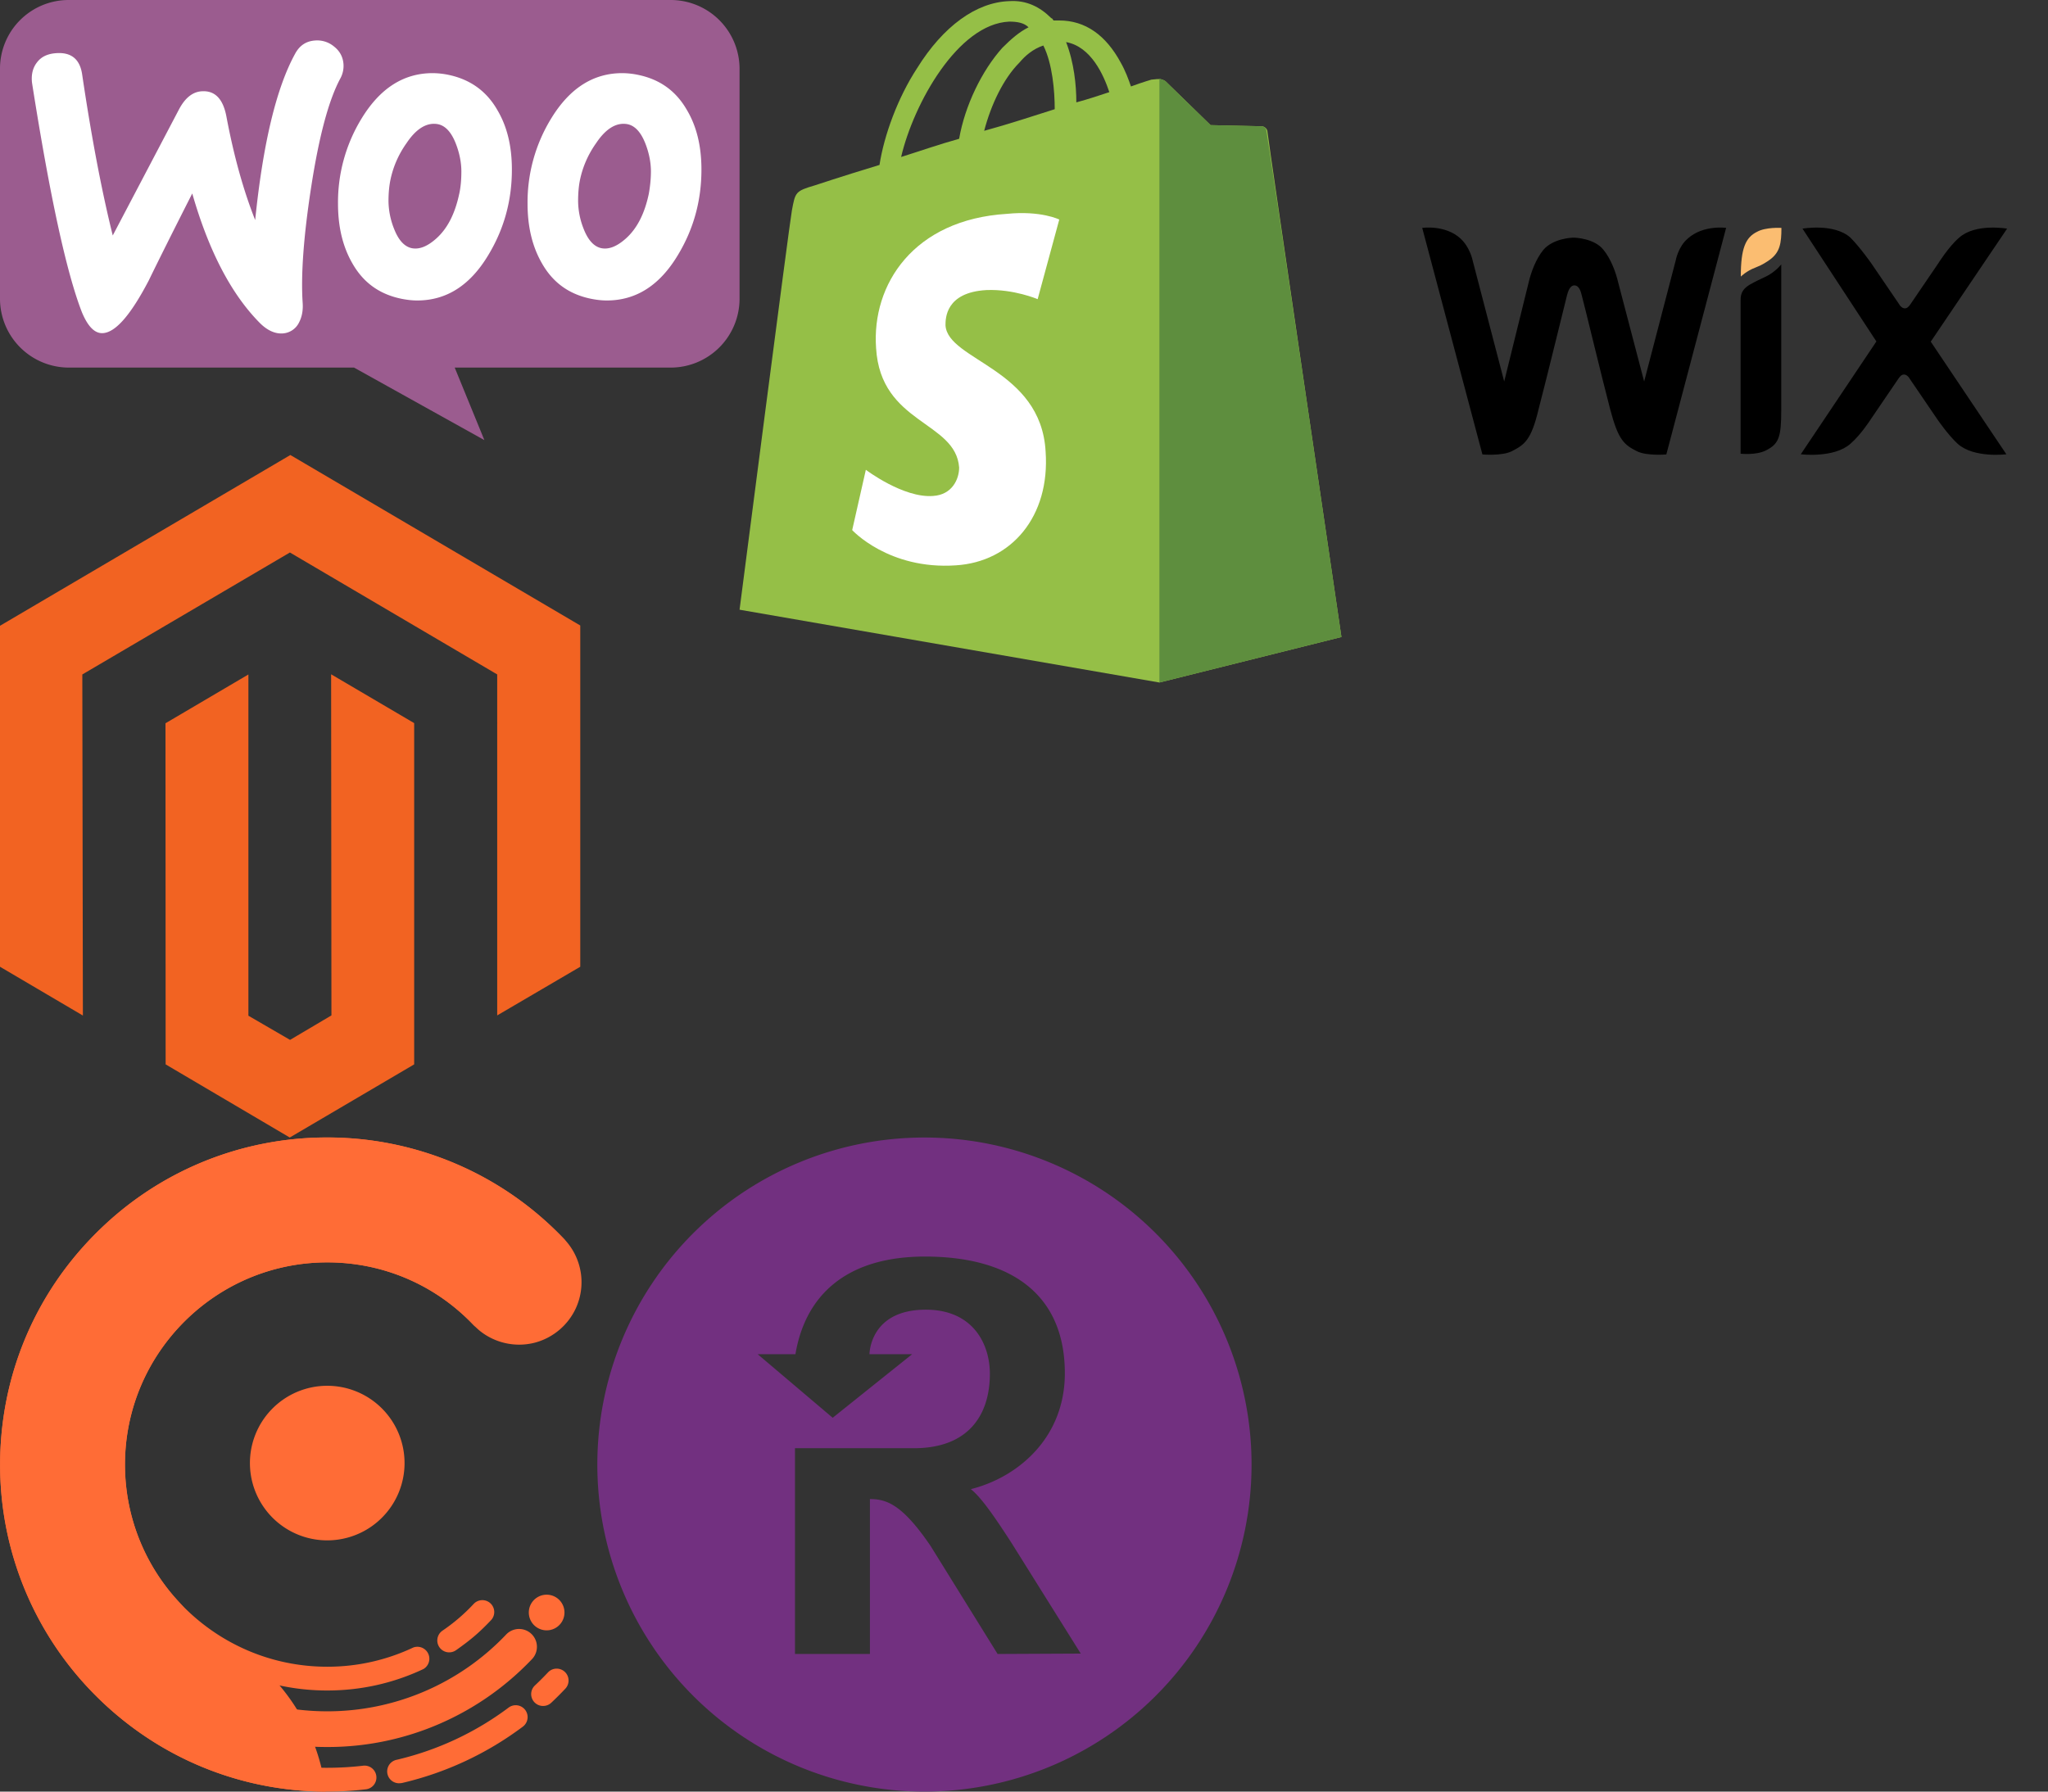 <?xml version="1.0" encoding="utf-8"?><svg width="72" height="63" viewBox="0 0 72 63" xmlns="http://www.w3.org/2000/svg" xmlns:xlink="http://www.w3.org/1999/xlink"><rect x="0" y="0" width="72" height="63" fill="#333333" stroke="none"/><svg width="21" height="23" fill="none" viewBox="0 0 21 23" id="icon-header-menu-chargebee" y="40" xmlns="http://www.w3.org/2000/svg"><path fill-rule="evenodd" clip-rule="evenodd" d="M11.504 21.432a9.865 9.865 0 0 1-7.023-2.91A9.866 9.866 0 0 1 1.572 11.5a9.867 9.867 0 0 1 2.91-7.023 9.867 9.867 0 0 1 7.022-2.909 9.86 9.86 0 0 1 3.983.831 9.89 9.89 0 0 1 3.215 2.258.627.627 0 0 1-.908.864 8.654 8.654 0 0 0-6.29-2.698c-4.784 0-8.677 3.892-8.677 8.677s3.893 8.677 8.677 8.677a8.659 8.659 0 0 0 6.29-2.7.627.627 0 1 1 .91.864c-.919.966-2 1.726-3.216 2.26a9.857 9.857 0 0 1-3.984.831Z" fill="#FF6C36"/><path fill-rule="evenodd" clip-rule="evenodd" d="M11.502 19.445c-4.381 0-7.946-3.564-7.946-7.945s3.565-7.946 7.946-7.946c1.108 0 2.18.224 3.186.665a7.909 7.909 0 0 1 2.572 1.806.419.419 0 0 1-.605.577 7.048 7.048 0 0 0-5.153-2.211c-3.92 0-7.11 3.189-7.11 7.109s3.19 7.109 7.11 7.109a7.043 7.043 0 0 0 3.026-.675.42.42 0 0 1 .357.757c-1.062.5-2.2.754-3.383.754ZM19.568 16.183a.626.626 0 1 1-.7 1.04.626.626 0 0 1 .7-1.04Z" fill="#FF6C36"/><path fill-rule="evenodd" clip-rule="evenodd" d="M11.504 23c-3.072 0-5.96-1.196-8.132-3.369A11.424 11.424 0 0 1 .004 11.5c0-3.072 1.196-5.96 3.368-8.132A11.425 11.425 0 0 1 11.504 0a11.457 11.457 0 0 1 8.335 3.577.419.419 0 0 1-.606.576 10.625 10.625 0 0 0-7.73-3.317c-2.847 0-5.525 1.11-7.54 3.124A10.594 10.594 0 0 0 .84 11.5c0 2.848 1.11 5.527 3.124 7.54a10.593 10.593 0 0 0 7.54 3.123c.418 0 .84-.024 1.251-.072a.418.418 0 1 1 .097.83c-.444.053-.898.079-1.348.079M14.044 22.707a.417.417 0 0 1-.095-.826 10.574 10.574 0 0 0 3.932-1.835.418.418 0 1 1 .5.67 11.397 11.397 0 0 1-4.24 1.98.483.483 0 0 1-.097.01ZM19.095 19.989a.417.417 0 0 1-.287-.723c.157-.148.31-.301.458-.458a.417.417 0 1 1 .609.573c-.158.168-.325.335-.494.494a.418.418 0 0 1-.286.114ZM15.793 18.104a.418.418 0 0 1-.243-.759 6.42 6.42 0 0 0 1.105-.947.417.417 0 1 1 .606.576c-.453.477-.744.71-1.226 1.052a.419.419 0 0 1-.242.078Z" fill="#FF6C36"/><path fill-rule="evenodd" clip-rule="evenodd" d="M19.838 3.577A11.492 11.492 0 0 0 9.312.208a11.396 11.396 0 0 0-5.605 2.84A11.692 11.692 0 0 0 2.263 4.65 11.42 11.42 0 0 0 .415 8.433a11.662 11.662 0 0 0-.34 4.357 11.483 11.483 0 0 0 1.437 4.407 11.552 11.552 0 0 0 3.041 3.468 11.41 11.41 0 0 0 6.9 2.334 7.09 7.09 0 0 0-2.55-4.642 7.12 7.12 0 0 0-1.929-1.129l-.106-.04c-.015-.005-.033-.009-.046-.016-.02-.013-.024-.04-.032-.064a2.163 2.163 0 0 0-.417-.685c-.117-.131-.237-.258-.348-.393a7.082 7.082 0 0 1-1.583-3.71 7.17 7.17 0 0 1 .031-1.875 7.055 7.055 0 0 1 1.27-3.105 7.174 7.174 0 0 1 2.502-2.157 7.076 7.076 0 0 1 3.32-.792c.67.006 1.339.104 1.982.295a7 7 0 0 1 2.595 1.425c.129.111.252.227.373.346.124.124.24.252.378.36a2.212 2.212 0 0 0 1.898.4A2.213 2.213 0 0 0 20.246 6a2.194 2.194 0 0 0-.407-2.424c-1.063-1.118.835.878 0 0" fill="#FF6C36"/><path fill-rule="evenodd" clip-rule="evenodd" d="M14.222 11.5a2.718 2.718 0 1 0-5.435 0 2.718 2.718 0 0 0 5.435 0Z" fill="#FF6C36"/></svg><svg width="21" height="24" fill="none" viewBox="0 0 21 24" id="icon-header-menu-magento" y="16" xmlns="http://www.w3.org/2000/svg"><path d="M20.4 5.995v12l-2.92 1.711V7.716l-7.288-4.288-7.298 4.289.02 11.994L0 17.995V6.005L10.208 0 20.4 5.995Zm-8.748 13.711-1.455.861-1.464-.85v-12L5.818 9.433l.005 11.995L10.187 24l4.374-2.572v-12l-2.92-1.717.011 11.995Z" fill="#F26322"/></svg><svg width="23" height="23" fill="none" viewBox="0 0 23 23" id="icon-header-menu-recurly" x="21" y="40" xmlns="http://www.w3.org/2000/svg"><g clip-path="url(#ca)"><path d="M11.5 0a11.5 11.5 0 1 0 0 23 11.5 11.5 0 0 0 0-23Zm2.571 18.16-2.347-3.785c-.975-1.438-1.534-1.661-2.124-1.661h-.017v5.446H6.948v-7.235h4.185c1.884 0 2.667-1.134 2.667-2.62 0-1.022-.575-2.251-2.252-2.251-1.98 0-1.98 1.565-1.98 1.565h1.5L8.274 9.855 5.638 7.62h1.326c.367-2.172 1.9-3.434 4.552-3.434 3.019 0 4.92 1.326 4.92 4.105 0 2.267-1.646 3.658-3.307 4.074.336.256.8.91 1.438 1.9l2.428 3.882-2.924.014Z" fill="#723080"/></g><defs><clipPath id="ca"><path fill="#fff" d="M0 0h23v23H0z"/></clipPath></defs></svg><svg width="22" height="24" fill="none" viewBox="0 0 22 24" id="icon-header-menu-shopify" x="26" xmlns="http://www.w3.org/2000/svg"><g clip-path="url(#da)"><path d="M18.56 4.64c0-.12-.12-.2-.2-.2-.08 0-1.8-.04-1.8-.04S15.12 3 15 2.88c-.16-.16-.4-.08-.52-.08 0 0-.28.08-.72.24-.08-.24-.2-.56-.36-.84-.52-.96-1.24-1.48-2.16-1.48h-.2C11 .68 11 .64 10.96.64c-.4-.4-.88-.64-1.48-.6C8.32.08 7.16.92 6.24 2.4c-.68 1.04-1.16 2.36-1.32 3.4-1.32.4-2.28.72-2.28.72-.68.2-.68.24-.8.88C1.76 7.8 0 21.44 0 21.44L14.76 24l6.4-1.6s-2.6-17.64-2.6-17.76ZM13 3.24c-.36.12-.72.24-1.16.36 0-.6-.08-1.4-.36-2.12.88.16 1.32 1.16 1.52 1.76Zm-1.92.6c-.76.24-1.6.52-2.48.76.24-.92.68-1.84 1.24-2.4.2-.24.48-.48.84-.6.32.64.4 1.6.4 2.24ZM9.48.76c.28 0 .52.04.68.2-.32.16-.6.4-.92.72-.72.8-1.32 2.04-1.52 3.2-.72.2-1.4.44-2.04.64.44-1.88 2-4.68 3.8-4.76Z" fill="#95BF47"/><path d="M18.36 4.44c-.08 0-1.8-.04-1.8-.04S15.12 3 15 2.88c-.08-.08-.16-.08-.24-.12V24l6.4-1.6s-2.6-17.68-2.64-17.8c0-.08-.08-.16-.16-.16Z" fill="#5E8E3E"/><path d="m11.24 7.72-.76 2.8s-.84-.36-1.8-.32c-1.44.08-1.44 1-1.44 1.24.08 1.24 3.36 1.52 3.52 4.44.16 2.28-1.2 3.88-3.16 4-2.36.16-3.64-1.24-3.64-1.24l.48-2.12s1.32 1 2.36.92c.68-.04.92-.6.92-1-.12-1.64-2.76-1.52-2.92-4.2C4.64 10 6.12 7.72 9.4 7.52c1.2-.12 1.84.2 1.84.2Z" fill="#fff"/></g><defs><clipPath id="da"><path fill="#fff" d="M0 0h21.2v24H0z"/></clipPath></defs></svg><svg width="24" height="24" fill="none" viewBox="0 0 24 24" id="icon-header-menu-wix" x="48" xmlns="http://www.w3.org/2000/svg"><path d="M13.769 8.152c-.397.198-.569.569-.569 1.574 0 0 .198-.199.516-.318.231-.086.397-.198.516-.284.343-.258.396-.569.396-1.11-.006 0-.549-.034-.86.138Z" fill="#FBBD71"/><path d="M11.342 8.384c-.344.284-.43.773-.43.773l-1.11 4.258-.913-3.484c-.086-.37-.258-.827-.515-1.144-.318-.403-.979-.43-1.058-.43-.06 0-.714.027-1.058.43-.258.317-.43.773-.516 1.144l-.86 3.484-1.11-4.258s-.086-.456-.43-.773C2.8 7.894 2 8.014 2 8.014l2.116 7.966s.687.06 1.031-.112c.456-.232.688-.397.946-1.488.257-.972.945-3.801.998-4 .026-.086.086-.344.258-.344.172 0 .231.232.258.344.06.199.74 3.028.998 4 .284 1.084.483 1.256.945 1.488.344.172 1.032.112 1.032.112l2.102-7.967s-.8-.112-1.342.37ZM14.622 9.296s-.146.198-.43.37c-.199.113-.37.172-.569.284-.344.172-.43.344-.43.602v5.402s.543.06.886-.113c.457-.231.543-.456.543-1.428V9.296ZM19.878 12.014l2.684-3.974s-1.11-.198-1.686.317c-.37.318-.74.913-.74.913l-.972 1.428c-.06.086-.113.145-.199.145-.085 0-.171-.086-.198-.145l-.972-1.428s-.397-.569-.74-.913c-.569-.515-1.686-.317-1.686-.317l2.598 3.967-2.658 3.967s1.17.145 1.746-.37c.37-.318.714-.86.714-.86l.972-1.428c.06-.086.112-.146.198-.146.086 0 .172.087.198.146l.972 1.428s.37.542.714.86c.569.515 1.713.37 1.713.37l-2.658-3.96Z" fill="#000"/></svg><svg width="26" height="16" fill="none" viewBox="0 0 26 16" id="icon-header-menu-woocommerce" xmlns="http://www.w3.org/2000/svg"><path d="M2.413 0h21.163A2.422 2.422 0 0 1 26 2.424v8.078a2.423 2.423 0 0 1-2.424 2.424h-7.59l1.043 2.55-4.582-2.55H2.424A2.423 2.423 0 0 1 0 10.502V2.424A2.413 2.413 0 0 1 2.413 0Z" fill="#9B5C8F"/><path d="M1.296 2.2c.149-.202.372-.308.67-.33.542-.042.85.213.925.766.33 2.222.69 4.103 1.073 5.644l2.328-4.432c.213-.404.478-.617.797-.638.468-.032.755.266.872.893.266 1.414.606 2.615 1.01 3.635.276-2.7.744-4.645 1.403-5.846.16-.298.393-.446.701-.468a.923.923 0 0 1 .67.213c.202.16.308.361.33.606a.921.921 0 0 1-.107.51c-.414.765-.755 2.052-1.03 3.837-.267 1.733-.362 3.083-.298 4.05.02.266-.022.5-.128.702a.685.685 0 0 1-.563.382c-.277.022-.564-.106-.84-.393-.989-1.01-1.775-2.52-2.35-4.528-.69 1.36-1.2 2.381-1.53 3.061-.627 1.201-1.159 1.818-1.605 1.85-.287.021-.531-.223-.744-.734C2.338 9.588 1.753 6.9 1.126 2.913c-.032-.277.021-.521.17-.713ZM24.15 3.87c-.383-.67-.946-1.074-1.701-1.234a2.79 2.79 0 0 0-.574-.064c-1.02 0-1.85.532-2.498 1.595a5.632 5.632 0 0 0-.83 2.997c0 .819.171 1.52.511 2.105.383.67.946 1.074 1.7 1.233.203.042.394.064.575.064 1.031 0 1.86-.532 2.498-1.595.553-.914.829-1.913.829-3.008 0-.829-.17-1.52-.51-2.094Zm-1.34 2.944c-.148.701-.414 1.222-.807 1.573-.309.276-.596.393-.861.34-.255-.053-.468-.276-.628-.691a2.699 2.699 0 0 1-.19-.967c0-.266.02-.532.073-.776.096-.436.277-.861.564-1.265.35-.521.723-.734 1.105-.66.255.054.468.277.628.692.127.33.19.659.19.967 0 .276-.031.542-.074.787Zm-5.325-2.945c-.383-.67-.957-1.073-1.7-1.233a2.79 2.79 0 0 0-.575-.064c-1.02 0-1.85.532-2.498 1.595a5.633 5.633 0 0 0-.829 2.997c0 .819.17 1.52.51 2.105.383.67.946 1.074 1.701 1.233.202.042.394.064.574.064 1.031 0 1.86-.532 2.498-1.595.553-.914.83-1.913.83-3.008 0-.829-.17-1.52-.511-2.094Zm-1.34 2.945c-.148.701-.414 1.222-.807 1.573-.308.276-.595.393-.861.34-.255-.053-.468-.276-.627-.691a2.697 2.697 0 0 1-.192-.967c0-.266.022-.532.075-.776.095-.436.276-.861.563-1.265.35-.521.723-.734 1.106-.66.255.054.467.277.627.692.127.33.191.659.191.967 0 .276-.021.542-.074.787Z" fill="#fff"/></svg></svg>